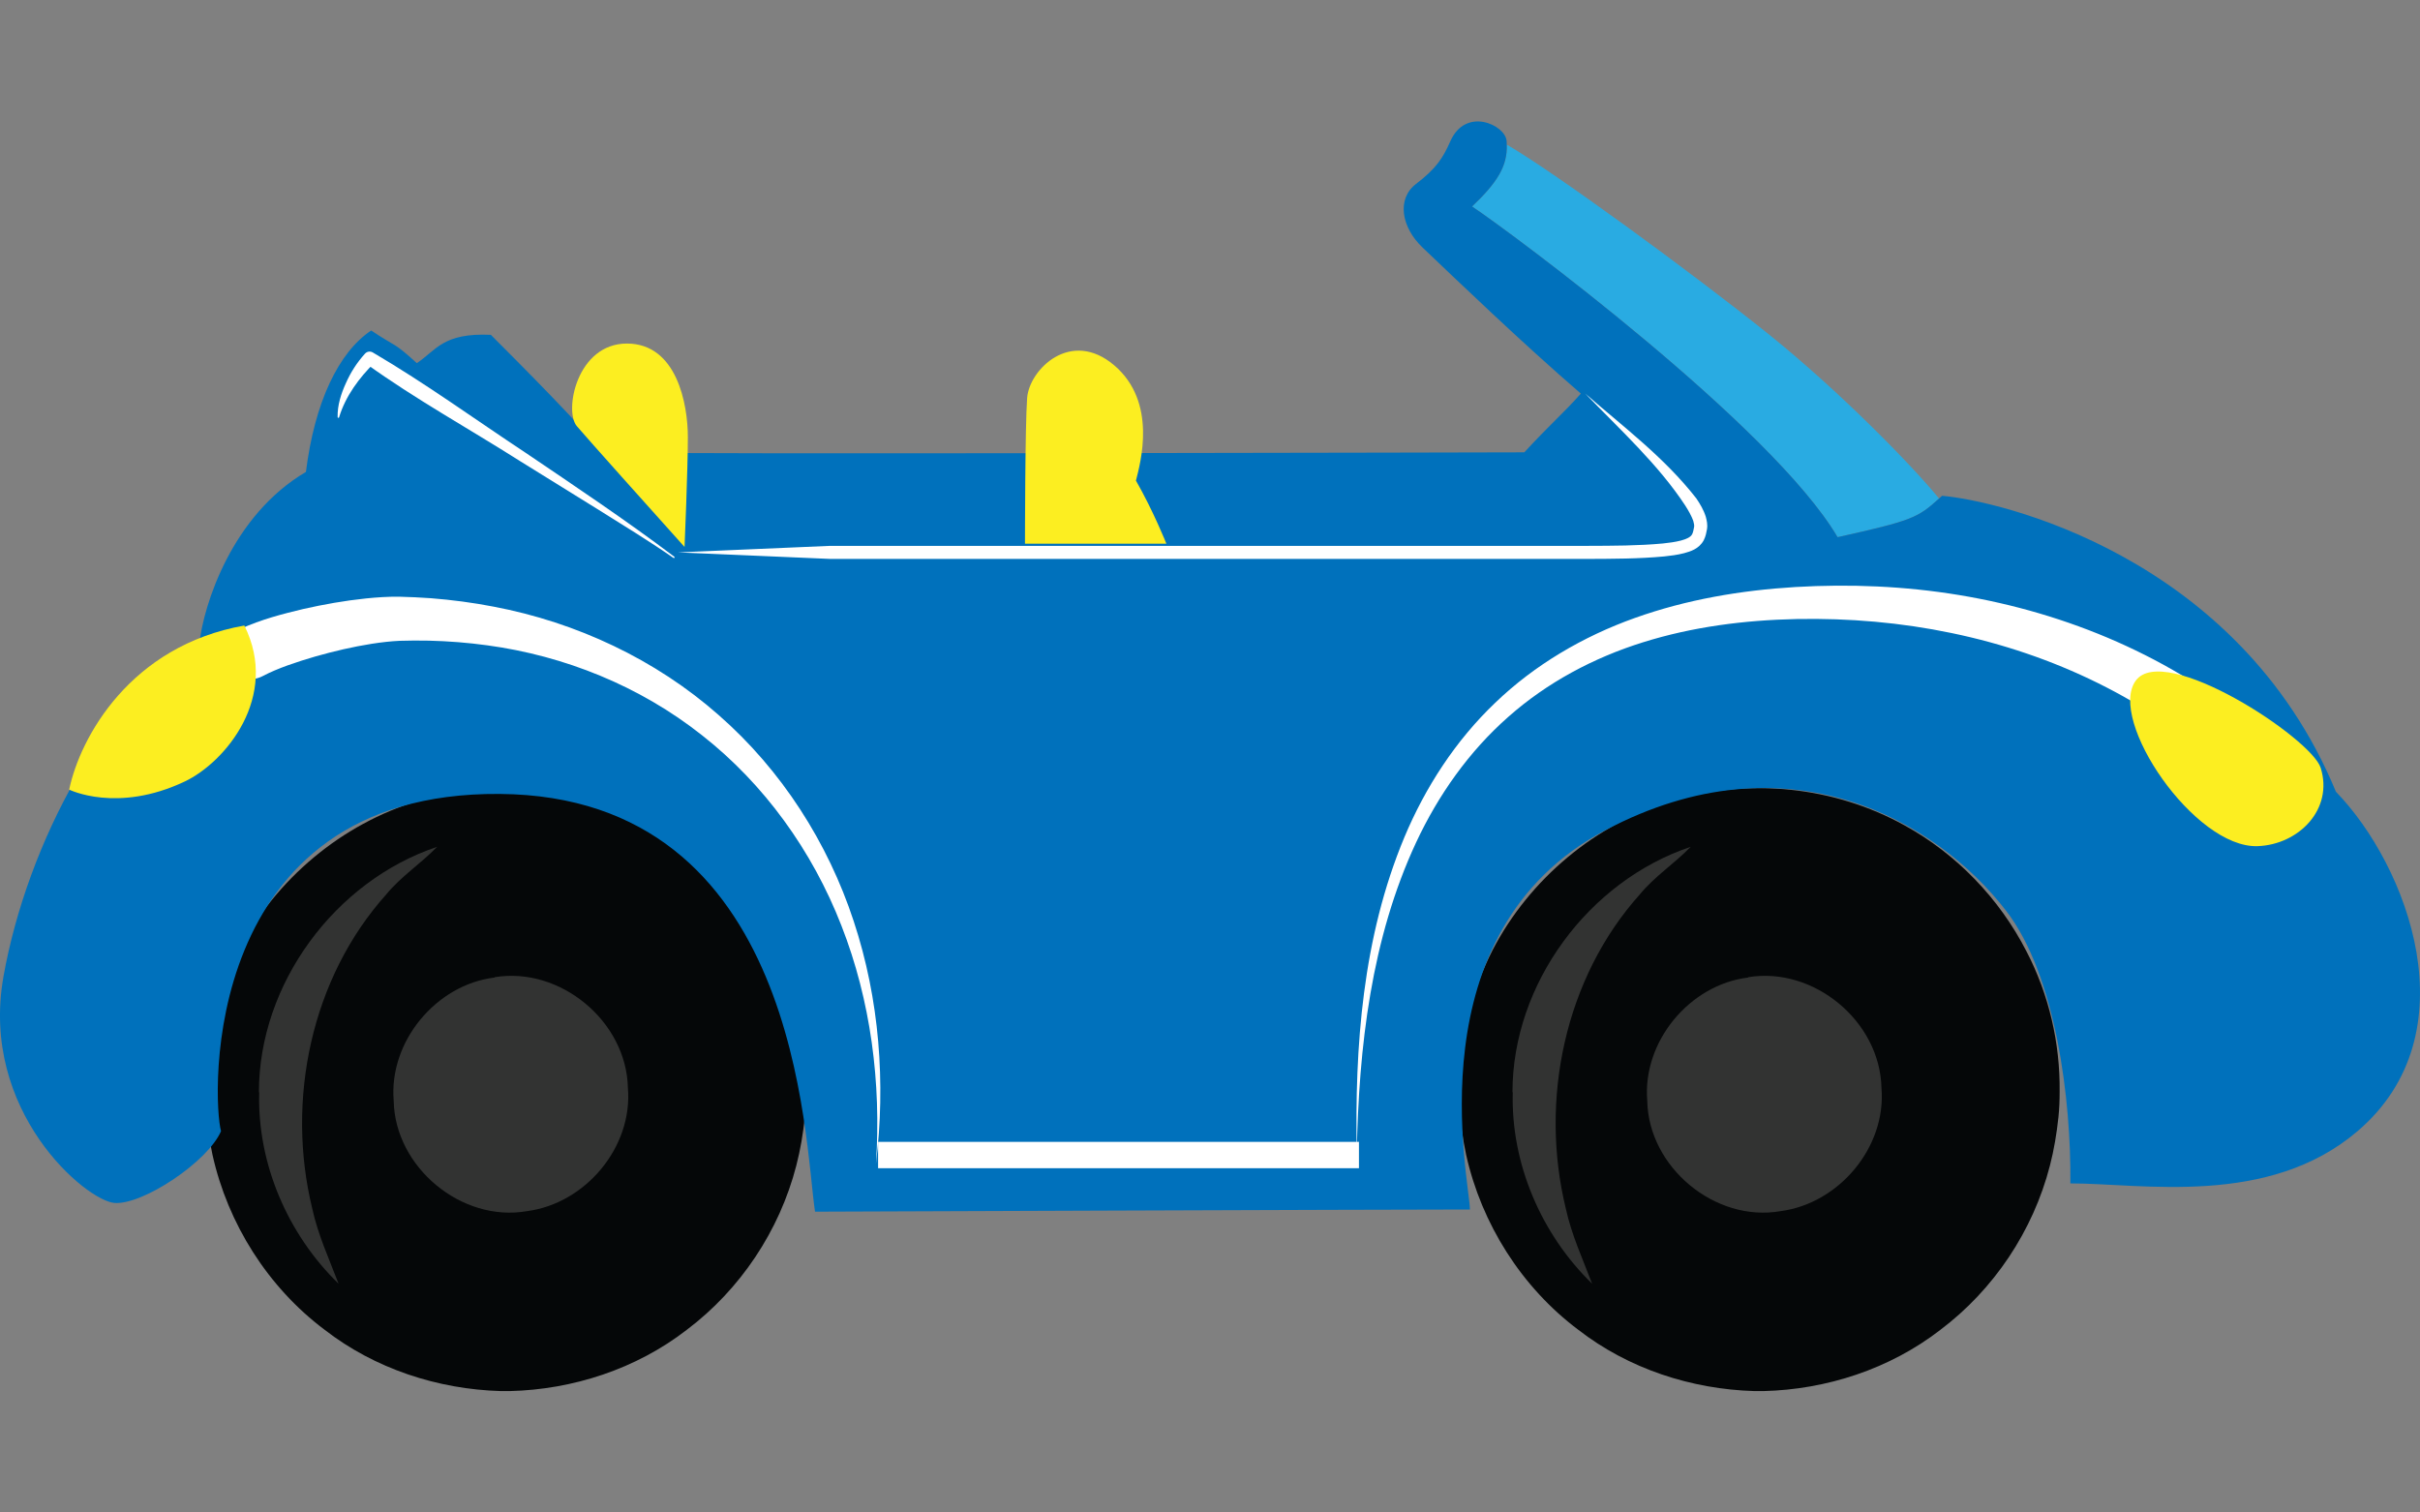 <?xml version="1.0" encoding="utf-8"?><!-- Generator: Adobe Illustrator 15.0.2, SVG Export Plug-In . SVG Version: 6.00 Build 0)  -->
<!DOCTYPE svg PUBLIC "-//W3C//DTD SVG 1.1//EN"
  "http://www.w3.org/Graphics/SVG/1.1/DTD/svg11.dtd">
<svg version="1.1" id="Слой_1" xmlns="http://www.w3.org/2000/svg" x="0px"
     y="0px" width="80px" height="50px" viewBox="0 0 80 50"
     enable-background="new 0 0 80 50" xml:space="preserve">
<rect x="0" y="0" width="80" height="50" fill="#808080" stroke="none"/>
<g>
	<g>
		<path fill="#050708" d="M13.823,26.484c2.536-0.781,5.373-0.487,7.694,0.8c1.716,0.944,3.139,2.417,4.036,4.173
			c0.742,1.425,1.111,3.032,1.092,4.632c0,0.283-0.009,0.556-0.039,0.838c-0.058,0.546-0.146,1.083-0.283,1.609
			c-0.556,2.155-1.853,4.096-3.627,5.431c-1.667,1.288-3.755,1.97-5.851,2.02h-0.283c-2.097-0.06-4.173-0.741-5.832-2.028
			c-1.872-1.404-3.197-3.501-3.705-5.782c-0.117-0.547-0.195-1.093-0.224-1.649c-0.01-0.291-0.01-0.584,0-0.876
			c0.048-1.472,0.429-2.935,1.102-4.252c1.219-2.339,3.393-4.164,5.918-4.924V26.484z"/>
    <path fill="#323332" d="M8.559,36.107c0-3.588,2.516-6.981,5.89-8.112c-0.537,0.556-1.19,0.975-1.678,1.57
			c-2.486,2.77-3.325,6.807-2.447,10.395c0.186,0.857,0.556,1.657,0.868,2.477c-1.678-1.629-2.691-3.97-2.623-6.329H8.559z"/>
    <path fill="#323332" d="M16.349,32.305c2.166-0.36,4.359,1.453,4.408,3.656c0.166,1.962-1.404,3.824-3.334,4.077
			c-2.165,0.379-4.368-1.453-4.408-3.646c-0.166-1.96,1.404-3.844,3.334-4.076V32.305z"/>
	</g>
  <g>
		<path fill="#050708" d="M55.264,26.484c2.536-0.781,5.373-0.487,7.694,0.8c1.716,0.944,3.14,2.417,4.036,4.173
			c0.742,1.425,1.111,3.032,1.093,4.632c0,0.283-0.01,0.556-0.039,0.838c-0.059,0.546-0.146,1.083-0.283,1.609
			c-0.556,2.155-1.853,4.096-3.627,5.431c-1.667,1.288-3.755,1.97-5.851,2.02h-0.282c-2.097-0.06-4.174-0.741-5.832-2.028
			c-1.872-1.404-3.197-3.501-3.705-5.782c-0.117-0.547-0.195-1.093-0.224-1.649c-0.01-0.291-0.01-0.584,0-0.876
			c0.049-1.472,0.429-2.935,1.102-4.252c1.219-2.339,3.394-4.164,5.918-4.924V26.484z"/>
    <path fill="#323332" d="M49.999,36.107c0-3.588,2.516-6.981,5.89-8.112c-0.537,0.556-1.19,0.975-1.678,1.57
			c-2.486,2.77-3.325,6.807-2.447,10.395c0.186,0.857,0.556,1.657,0.868,2.477c-1.678-1.629-2.69-3.97-2.623-6.329H49.999z"/>
    <path fill="#323332" d="M57.789,32.305c2.166-0.36,4.359,1.453,4.408,3.656c0.166,1.962-1.404,3.824-3.335,4.077
			c-2.164,0.379-4.367-1.453-4.407-3.646c-0.166-1.96,1.404-3.844,3.334-4.076V32.305z"/>
	</g>
  <g>
		<path fill="#29ABE2" d="M48.664,6.826c1.295,0.861,9.926,7.263,12.083,10.932c2.477-0.55,2.65-0.642,3.354-1.278
			c-0.904-1.109-3.29-3.547-5.61-5.413c-2.578-2.071-7.219-5.452-8.681-6.286C49.839,5.496,49.485,6.045,48.664,6.826z"/>
    <path fill="#0071BC" d="M77.22,26.173c-3.238-7.841-11.222-9.637-13.02-9.782c-0.036,0.031-0.066,0.061-0.099,0.089
			c-0.704,0.636-0.878,0.728-3.354,1.278C58.59,14.089,49.959,7.687,48.664,6.826c0.821-0.78,1.175-1.33,1.146-2.044
			c-0.002-0.045,0-0.087-0.006-0.132c-0.052-0.521-1.35-1.129-1.858,0.018c-0.244,0.549-0.46,0.898-1.134,1.411
			c-0.645,0.491-0.493,1.43,0.215,2.104c1.106,1.053,3.265,3.13,5.233,4.829c-0.575,0.647-1.007,1.006-1.87,1.941
			c0,0-28.985,0.073-30.496,0c-0.503-0.719-2.806-3.021-3.668-3.884c-1.583-0.072-1.798,0.504-2.446,0.936
			c-0.791-0.719-0.646-0.504-1.51-1.079c-1.079,0.72-1.869,2.374-2.157,4.675c-2.446,1.438-3.38,4.387-3.525,5.681
			c-3.021,1.655-5.682,6.546-6.474,11.005c-0.79,4.461,2.735,7.408,3.67,7.48c0.934,0.073,3.092-1.366,3.523-2.374
			c-0.287-1.006-0.719-11.22,9.207-11.147c9.925,0.072,10.069,11.437,10.429,13.81c0,0,18.771-0.072,21.649-0.072
			c0-0.936-1.914-9.162,4.486-12.543c6.013-3.175,10.925-0.323,13.234,2.661c1.669,2.157,2.157,6.302,2.13,9.019
			c2.374,0,6.545,0.792,9.494-1.727C81.714,34.17,79.593,28.618,77.22,26.173z"/>
    <path fill="#FFFFFF" d="M28.957,38.473c0.179-2.682-0.172-5.399-1.142-7.874c-0.962-2.473-2.555-4.683-4.611-6.295
			c-2.05-1.622-4.537-2.625-7.097-2.971c-0.641-0.088-1.287-0.139-1.933-0.154c-0.32-0.006-0.652-0.006-0.963,0.005
			c-0.294,0.013-0.607,0.05-0.919,0.098c-0.624,0.098-1.254,0.245-1.871,0.421c-0.606,0.176-1.245,0.389-1.721,0.639L8.685,22.35
			c-0.422,0.223-0.946,0.06-1.167-0.364c-0.221-0.421-0.057-0.944,0.364-1.165c0.016-0.009,0.032-0.016,0.048-0.024
			c0.739-0.332,1.397-0.496,2.089-0.663c0.687-0.155,1.375-0.278,2.083-0.351c0.356-0.036,0.715-0.061,1.093-0.057
			c0.36,0.008,0.7,0.026,1.05,0.05c0.696,0.055,1.391,0.146,2.075,0.279c2.742,0.52,5.357,1.748,7.437,3.583
			c2.088,1.826,3.615,4.227,4.464,6.813C29.079,33.044,29.279,35.804,28.957,38.473z"/>
    <path fill="#FFFFFF" d="M44.852,38.113c-0.071-3.51,0.189-7.119,1.574-10.436c0.69-1.646,1.688-3.191,3.001-4.443
			c1.306-1.258,2.912-2.197,4.618-2.805c1.71-0.611,3.511-0.915,5.307-1.023c1.792-0.106,3.615-0.031,5.404,0.264
			s3.553,0.807,5.227,1.546c0.837,0.371,1.651,0.795,2.434,1.285c0.392,0.244,0.775,0.503,1.149,0.78
			c0.38,0.288,0.723,0.554,1.112,0.929c0.342,0.331,0.353,0.877,0.021,1.221c-0.332,0.342-0.879,0.353-1.222,0.021
			c-0.008-0.007-0.017-0.017-0.026-0.025l-0.021-0.025c-0.235-0.248-0.572-0.544-0.887-0.8c-0.322-0.261-0.66-0.511-1.008-0.748
			c-0.693-0.476-1.428-0.9-2.188-1.276c-1.521-0.751-3.149-1.301-4.825-1.649c-1.679-0.351-3.396-0.498-5.126-0.465
			c-1.724,0.036-3.445,0.256-5.081,0.769c-1.634,0.51-3.174,1.33-4.458,2.469c-1.289,1.135-2.309,2.575-3.043,4.147
			C45.333,31.021,44.917,34.604,44.852,38.113z"/>
    <g>
			<rect x="29.028" y="37.748" fill="#FFFFFF" width="15.896" height="0.871"/>
		</g>
    <path fill="#FCEE21" d="M2.287,26.103c0.36-1.727,2.022-4.758,5.79-5.424c1.177,2.354-0.631,4.521-1.97,5.156
			C3.872,26.895,2.287,26.103,2.287,26.103z"/>
    <path fill="#FCEE21" d="M22.63,18.082c-1.258-1.402-3.128-3.488-3.56-3.993c-0.432-0.503,0-2.732,1.654-2.732
			c1.654,0,2.015,2.013,2.015,3.091C22.739,15.528,22.63,18.082,22.63,18.082z"/>
    <path fill="#FCEE21" d="M33.884,17.973c0,0,0.001-3.884,0.071-4.819c0.072-0.934,1.439-2.301,2.878-1.078
			c1.438,1.223,0.864,3.235,0.719,3.812c0.576,1.006,1.006,2.085,1.006,2.085H33.884z"/>
    <path fill="#FFFFFF" d="M52.404,13.01c1.259,1.102,2.604,2.098,3.672,3.465c0.123,0.183,0.24,0.374,0.314,0.608
			c0.031,0.123,0.065,0.251,0.039,0.413c-0.021,0.109-0.038,0.225-0.107,0.363c-0.158,0.292-0.447,0.372-0.653,0.429
			c-0.222,0.057-0.437,0.083-0.649,0.106c-0.852,0.08-1.688,0.079-2.526,0.083H42.465H32.438l-5.014-0.001l-5.013-0.215l5.013-0.215
			l5.014-0.001h10.026h10.028c0.831-0.003,1.669-0.003,2.482-0.079c0.377-0.039,0.873-0.113,0.965-0.307
			c0.026-0.048,0.048-0.142,0.064-0.237c0.011-0.048-0.006-0.128-0.028-0.206c-0.059-0.162-0.156-0.333-0.262-0.5
			C54.824,15.36,53.56,14.207,52.404,13.01z"/>
    <path fill="#FCEE21" d="M74.629,27.972c-2.086,0.07-4.964-4.173-4.028-5.468c0.936-1.295,5.805,1.896,6.115,2.878
			C77.147,26.748,75.994,27.924,74.629,27.972z"/>
	</g>
  <path fill="#FFFFFF" d="M11.161,13.788c-0.009-0.384,0.111-0.767,0.271-1.116c0.156-0.355,0.366-0.686,0.636-0.983
		c0.067-0.072,0.172-0.086,0.254-0.038l0.019,0.011c1.724,1.011,3.35,2.193,5.021,3.297c1.66,1.124,3.327,2.236,4.93,3.446
		c0.011,0.008,0.012,0.023,0.005,0.035c-0.009,0.009-0.024,0.011-0.035,0.003c-0.82-0.569-1.678-1.09-2.526-1.622l-2.553-1.583
		c-1.692-1.074-3.448-2.04-5.081-3.216l0.273-0.026c-0.494,0.486-0.952,1.093-1.166,1.801c-0.003,0.012-0.017,0.02-0.03,0.016
		C11.168,13.809,11.161,13.798,11.161,13.788z"/>
</g>
</svg>
